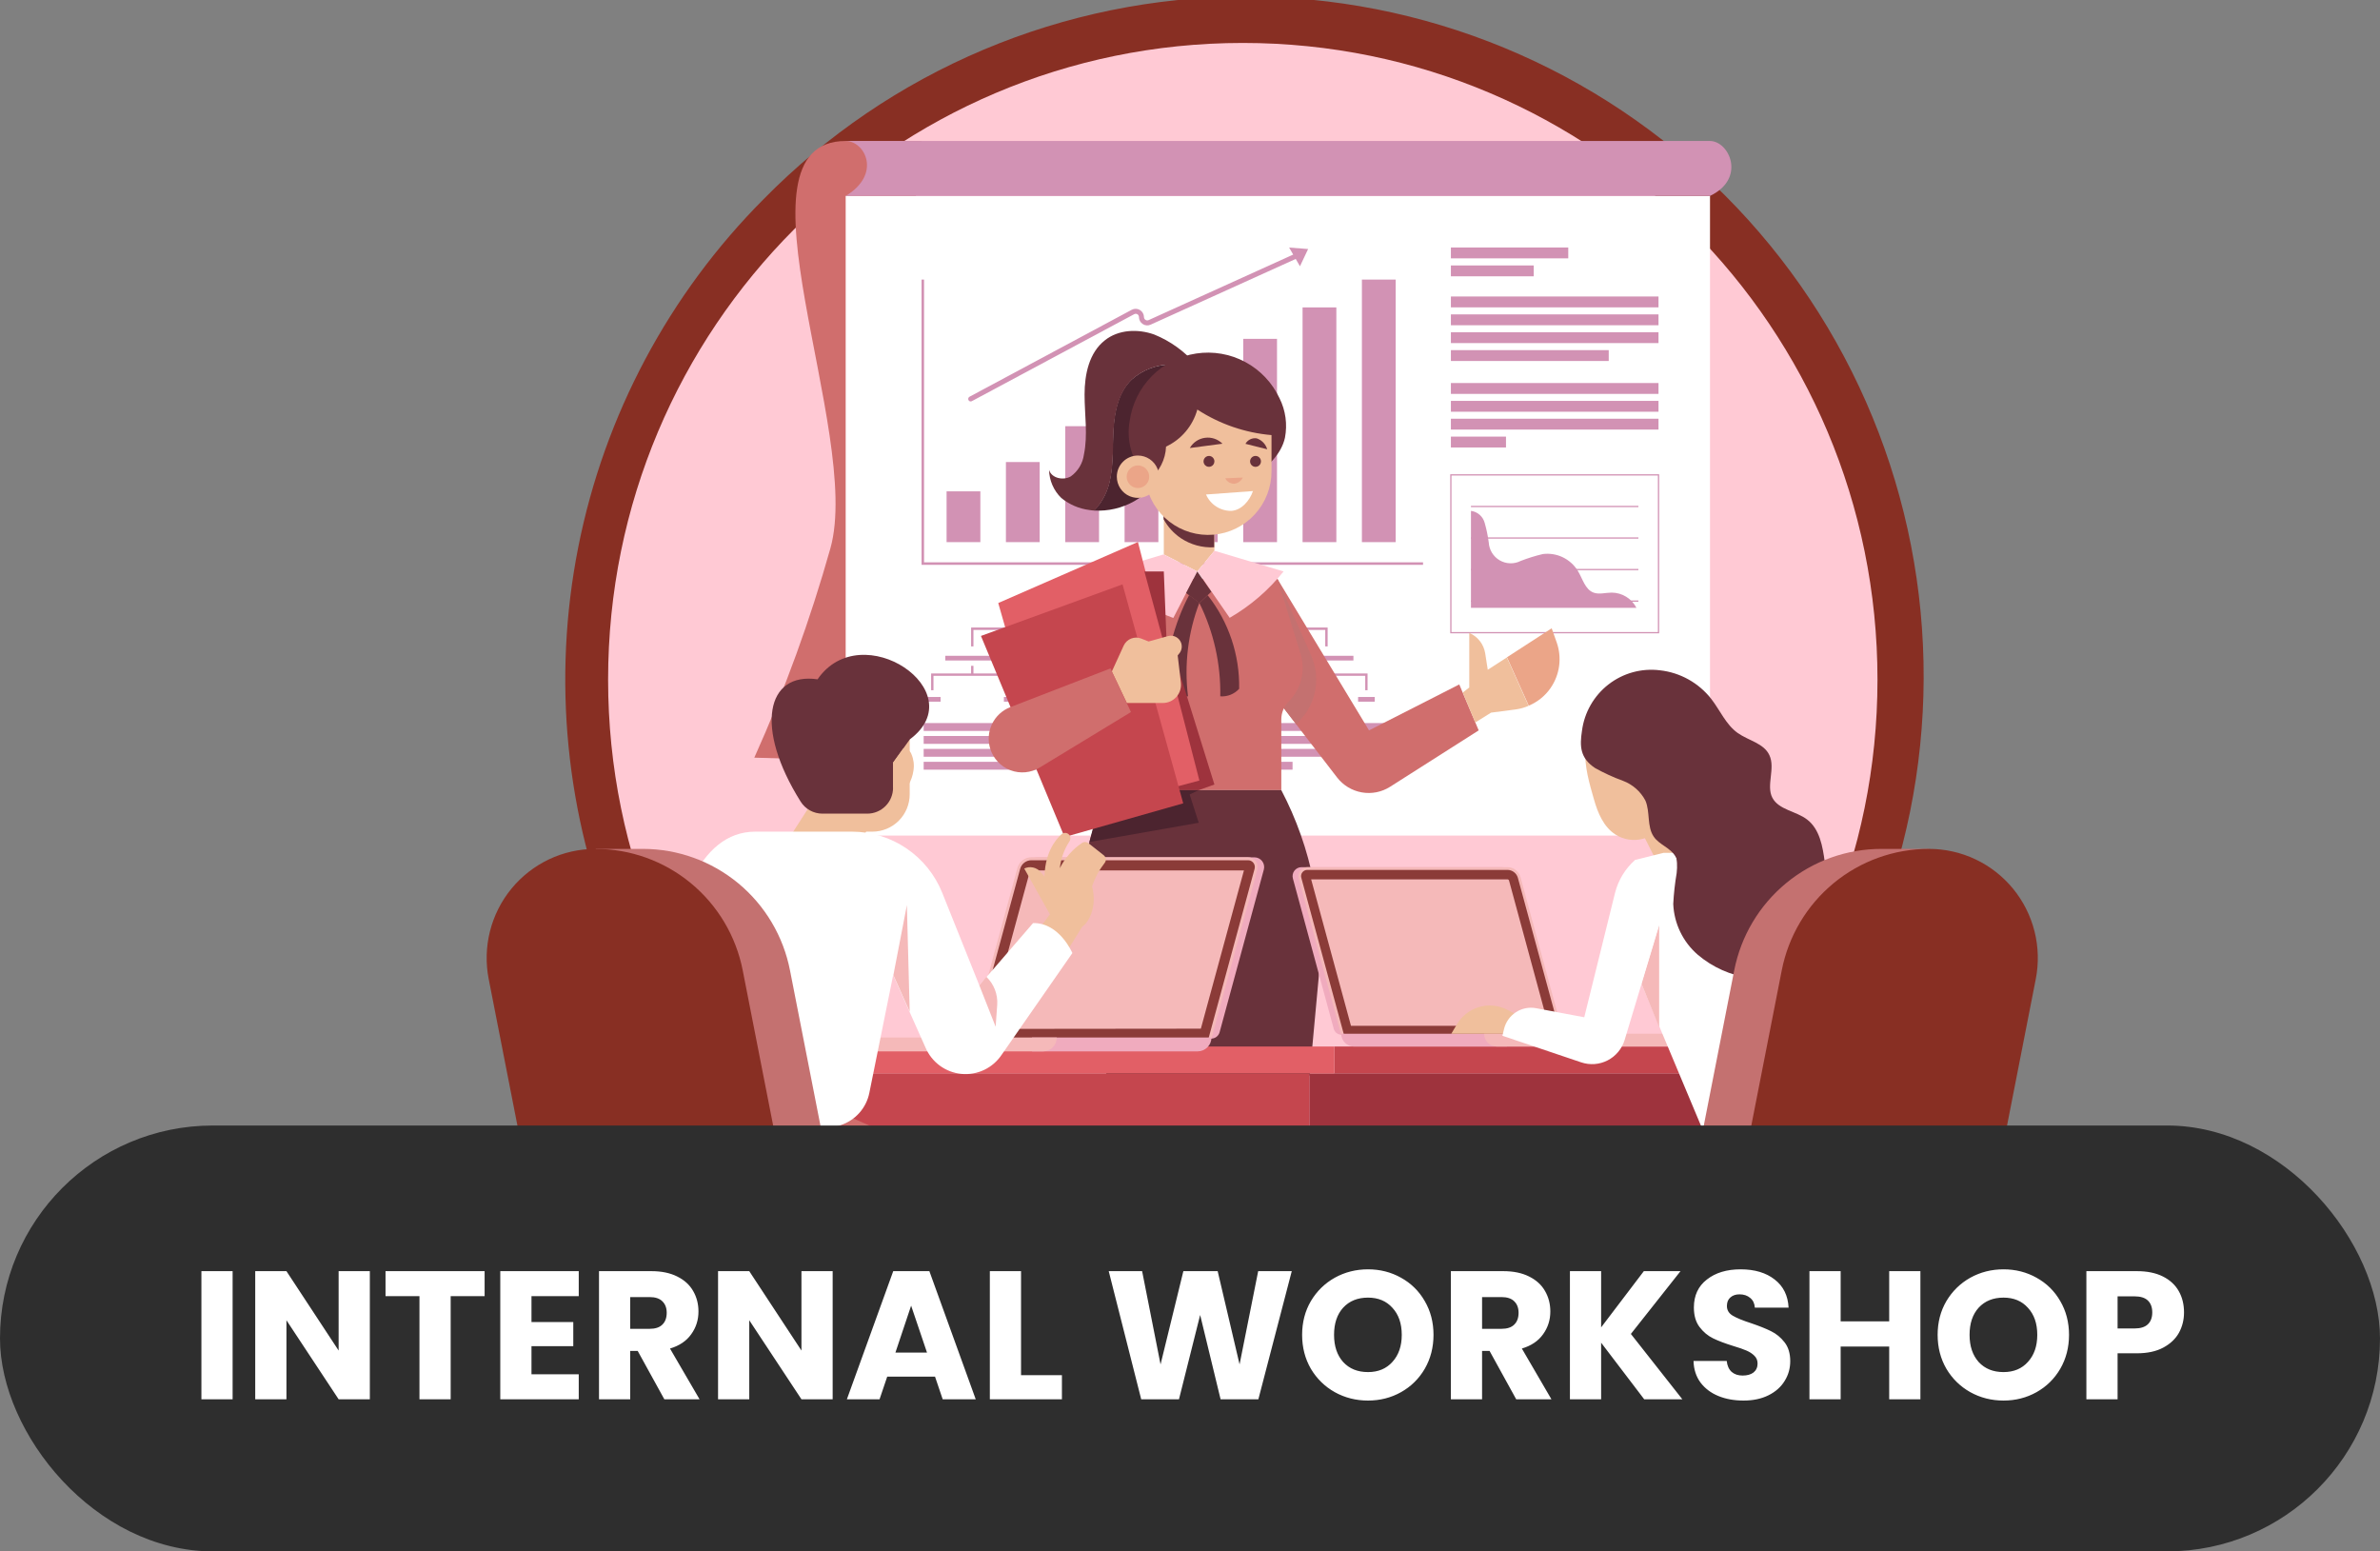 <svg width="313" height="204" viewBox="0 0 313 204" fill="none" xmlns="http://www.w3.org/2000/svg">
<rect x="0" y="0" width="313" height="204" fill="#808080" stroke="none"/>
<g clip-path="url(#clip0_147_1015)">
<path d="M163.443 178.739C145.82 178.74 128.593 173.499 113.94 163.679C99.287 153.859 87.866 139.901 81.122 123.57C74.378 107.24 72.614 89.27 76.052 71.933C79.49 54.597 87.977 38.672 100.438 26.174C108.69 17.778 118.517 11.104 129.352 6.534C140.187 1.964 151.816 -0.41 163.57 -0.452C175.324 -0.494 186.97 1.798 197.837 6.29C208.704 10.782 218.578 17.387 226.889 25.724C235.201 34.06 241.785 43.964 246.264 54.864C250.743 65.764 253.027 77.445 252.985 89.235C252.944 101.024 250.577 112.689 246.021 123.557C241.465 134.425 234.81 144.281 226.44 152.558C218.188 160.885 208.371 167.486 197.557 171.98C186.743 176.474 175.148 178.771 163.443 178.739Z" fill="#882F23"/>
<path d="M163.443 173.093C209.542 173.093 246.913 135.609 246.913 89.37C246.913 43.131 209.542 5.647 163.443 5.647C117.344 5.647 79.973 43.131 79.973 89.37C79.973 135.609 117.344 173.093 163.443 173.093Z" fill="#FFC9D4"/>
<path d="M111.218 18.54C95.409 18.54 113.478 56.818 109.215 72.078C106.562 81.498 103.215 90.707 99.201 99.63L112.791 100.017L121.196 18.54H111.218Z" fill="#D06E6D"/>
<path d="M224.888 25.765H111.218V109.875H224.888V25.765Z" fill="white"/>
<path d="M128.929 64.609H124.487V71.289H128.929V64.609Z" fill="#D292B4"/>
<path d="M136.733 60.757H132.291V71.289H136.733V60.757Z" fill="#D292B4"/>
<path d="M144.537 56.043H140.095V71.289H144.537V56.043Z" fill="#D292B4"/>
<path d="M152.341 52.477H147.899V71.289H152.341V52.477Z" fill="#D292B4"/>
<path d="M160.138 48.552H155.696V71.289H160.138V48.552Z" fill="#D292B4"/>
<path d="M167.942 44.556H163.5V71.289H167.942V44.556Z" fill="#D292B4"/>
<path d="M175.746 40.423H171.304V71.289H175.746V40.423Z" fill="#D292B4"/>
<path d="M183.55 36.764H179.108V71.289H183.55V36.764Z" fill="#D292B4"/>
<path d="M187.148 74.274H121.196V36.764H121.525V73.944H187.148V74.274Z" fill="#D292B4"/>
<path d="M127.663 52.785C127.603 52.788 127.543 52.773 127.491 52.742C127.439 52.712 127.397 52.667 127.37 52.613C127.329 52.536 127.321 52.446 127.346 52.362C127.372 52.279 127.429 52.209 127.505 52.168L148.843 40.732C149.009 40.644 149.195 40.601 149.382 40.607C149.569 40.612 149.752 40.665 149.913 40.762C150.074 40.858 150.207 40.995 150.301 41.158C150.394 41.321 150.444 41.505 150.446 41.693C150.445 41.766 150.463 41.838 150.498 41.902C150.533 41.967 150.584 42.02 150.646 42.059C150.705 42.1 150.774 42.124 150.845 42.131C150.916 42.137 150.988 42.125 151.054 42.095L170.603 33.234C170.642 33.216 170.684 33.206 170.727 33.205C170.77 33.203 170.812 33.211 170.852 33.226C170.892 33.241 170.929 33.265 170.96 33.294C170.991 33.324 171.015 33.359 171.032 33.399C171.069 33.478 171.073 33.568 171.044 33.65C171.014 33.732 170.953 33.799 170.875 33.837L151.325 42.69C151.161 42.769 150.978 42.802 150.796 42.788C150.615 42.775 150.439 42.714 150.288 42.611C150.134 42.513 150.007 42.377 149.92 42.217C149.832 42.056 149.787 41.876 149.787 41.693C149.786 41.618 149.767 41.545 149.73 41.48C149.694 41.415 149.643 41.36 149.58 41.32C149.515 41.283 149.441 41.263 149.365 41.263C149.29 41.263 149.216 41.283 149.151 41.32L127.813 52.749C127.767 52.775 127.715 52.787 127.663 52.785V52.785Z" fill="#D292B4"/>
<path d="M172.034 32.746L169.537 32.552L170.961 35.013L172.034 32.746Z" fill="#D292B4"/>
<path d="M206.247 32.545H190.811V33.973H206.247V32.545Z" fill="#D292B4"/>
<path d="M201.705 34.906H190.811V36.333H201.705V34.906Z" fill="#D292B4"/>
<path d="M218.114 38.988H190.811V40.416H218.114V38.988Z" fill="#D292B4"/>
<path d="M218.114 41.341H190.811V42.769H218.114V41.341Z" fill="#D292B4"/>
<path d="M218.114 43.688H190.811V45.115H218.114V43.688Z" fill="#D292B4"/>
<path d="M211.569 46.041H190.811V47.469H211.569V46.041Z" fill="#D292B4"/>
<path d="M218.114 50.367H190.811V51.795H218.114V50.367Z" fill="#D292B4"/>
<path d="M218.114 52.714H190.811V54.141H218.114V52.714Z" fill="#D292B4"/>
<path d="M218.114 55.06H190.811V56.487H218.114V55.06Z" fill="#D292B4"/>
<path d="M198.057 57.413H190.811V58.841H198.057V57.413Z" fill="#D292B4"/>
<path d="M158.765 85H159.072V82.833H174.287V85H174.602V82.833V82.518H174.287H159.072H158.765H151.311V78.751H150.996V82.518H143.543H143.235H128.02H127.713V82.833V85H128.02V82.833H143.235V85H143.543V82.833H150.996H151.311H158.765V85Z" fill="#D292B4"/>
<path d="M131.411 86.234H124.315V86.851H131.411V86.234Z" fill="#D292B4"/>
<path d="M123.7 91.651H121.511V92.268H123.7V91.651Z" fill="#D292B4"/>
<path d="M134.215 91.651H132.026V92.268H134.215V91.651Z" fill="#D292B4"/>
<path d="M139.23 91.651H137.041V92.268H139.23V91.651Z" fill="#D292B4"/>
<path d="M149.745 91.651H147.556V92.268H149.745V91.651Z" fill="#D292B4"/>
<path d="M154.759 91.651H152.57V92.268H154.759V91.651Z" fill="#D292B4"/>
<path d="M165.267 91.651H163.078V92.268H165.267V91.651Z" fill="#D292B4"/>
<path d="M170.281 91.651H168.092V92.268H170.281V91.651Z" fill="#D292B4"/>
<path d="M180.796 91.651H178.607V92.268H180.796V91.651Z" fill="#D292B4"/>
<path d="M146.933 86.234H139.838V86.851H146.933V86.234Z" fill="#D292B4"/>
<path d="M154.702 76.598H147.606V77.215H154.702V76.598Z" fill="#D292B4"/>
<path d="M153.4 77.761H148.908V78.378H153.4V77.761Z" fill="#D292B4"/>
<path d="M162.463 86.234H155.367V86.851H162.463V86.234Z" fill="#D292B4"/>
<path d="M177.992 86.234H170.896V86.851H177.992V86.234Z" fill="#D292B4"/>
<path d="M132.97 90.762H133.278V88.867V88.559H132.97H128.02V87.554H127.713V88.559H122.763H122.455V88.867V90.762H122.763V88.867H127.713H128.02H132.97V90.762Z" fill="#D292B4"/>
<path d="M148.493 90.762H148.8V88.867V88.559H148.493H143.543V87.554H143.235V88.559H138.285H137.978V88.867V90.762H138.285V88.867H143.235H143.543H148.493V90.762Z" fill="#D292B4"/>
<path d="M164.022 90.762H164.33V88.867V88.559H164.022H159.072V87.554H158.765V88.559H153.815H153.507V88.867V90.762H153.815V88.867H158.765H159.072H164.022V90.762Z" fill="#D292B4"/>
<path d="M179.545 90.762H179.852V88.867V88.559H179.545H174.602V87.554H174.287V88.559H169.337H169.029V88.867V90.762H169.337V88.867H174.287H174.602H179.545V90.762Z" fill="#D292B4"/>
<path d="M185.296 95.081H121.475V96.114H185.296V95.081Z" fill="#D292B4"/>
<path d="M185.296 96.781H121.475V97.814H185.296V96.781Z" fill="#D292B4"/>
<path d="M185.296 98.475H121.475V99.508H185.296V98.475Z" fill="#D292B4"/>
<path d="M169.988 100.175H121.475V101.208H169.988V100.175Z" fill="#D292B4"/>
<path d="M218.114 62.45H190.811V83.192H218.114V62.45Z" fill="white"/>
<path d="M218.2 83.278H190.725V62.364H218.2V83.278ZM190.889 83.113H218.035V62.529H190.889V83.113Z" fill="#D292B4"/>
<path d="M193.45 67.178V79.927H215.21C214.902 79.325 214.435 78.82 213.86 78.467C213.284 78.114 212.623 77.926 211.948 77.926C211.147 77.926 210.317 78.198 209.573 77.926C208.443 77.502 208.143 76.103 207.499 75.056C207.025 74.287 206.341 73.671 205.528 73.28C204.716 72.89 203.808 72.742 202.914 72.853C201.916 73.087 200.936 73.391 199.981 73.764C199.551 73.981 199.075 74.086 198.594 74.072C198.113 74.057 197.644 73.922 197.228 73.68C196.812 73.438 196.463 73.096 196.212 72.685C195.961 72.274 195.815 71.806 195.789 71.325C195.676 70.464 195.499 69.613 195.26 68.778C195.153 68.36 194.923 67.984 194.6 67.699C194.278 67.413 193.877 67.232 193.45 67.178V67.178Z" fill="#D292B4"/>
<path d="M215.468 66.518H193.45V66.683H215.468V66.518Z" fill="#D292B4"/>
<path d="M215.468 70.665H193.45V70.83H215.468V70.665Z" fill="#D292B4"/>
<path d="M215.468 74.812H193.45V74.977H215.468V74.812Z" fill="#D292B4"/>
<path d="M215.468 78.959H193.45V79.124H215.468V78.959Z" fill="#D292B4"/>
<path d="M111.218 25.765C115.989 22.895 113.757 18.54 111.218 18.54H224.881C227.427 18.54 229.681 23.483 224.881 25.765H111.218Z" fill="#D292B4"/>
<path d="M167.992 76.111L180.045 96.042L191.912 90.001L194.466 96.042L182.821 103.454C181.712 104.159 180.381 104.424 179.088 104.195C177.795 103.967 176.634 103.262 175.832 102.22L167.248 91.07L167.992 76.111Z" fill="#D06E6D"/>
<path d="M204.065 82.618L204.724 84.469C205.075 85.465 205.185 86.531 205.043 87.578C204.901 88.625 204.512 89.623 203.908 90.489C203.194 91.516 202.201 92.315 201.047 92.792L198.186 86.428L204.065 82.618Z" fill="#EBA588"/>
<path d="M193.228 90.403V83.228C193.777 83.46 194.258 83.829 194.625 84.3C194.991 84.771 195.232 85.328 195.324 85.919L195.66 88.071L198.171 86.45L201.032 92.814C200.491 93.047 199.921 93.206 199.337 93.287L196.09 93.71L194.015 95.009L192.37 91.063L193.228 90.403Z" fill="#F0BF9C"/>
<path d="M167.992 76.111L172.441 86.206C173.035 87.553 173.235 89.041 173.018 90.498C172.801 91.955 172.177 93.32 171.218 94.435L170.503 95.275L167.27 91.07L167.992 76.111Z" fill="#C47170"/>
<path d="M159.709 68.513V72.423L157.456 75.142L153.056 72.903V67.393L159.709 68.513Z" fill="#F0BF9C"/>
<path d="M155.281 70.758C154.345 70.121 153.573 69.27 153.028 68.276V67.393L159.68 68.513V71.964C158.122 72.051 156.578 71.628 155.281 70.758V70.758Z" fill="#69323B"/>
<path d="M146.003 62.93C146.454 60.699 146.282 58.396 146.447 56.129C146.611 53.861 147.162 51.479 148.829 49.901C150.261 48.634 152.105 47.932 154.015 47.928C155.05 47.9 156.085 47.977 157.105 48.157C156.039 49.155 154.959 50.74 153.9 51.666C154.237 55.167 154.53 58.891 152.942 62.026C152.079 63.656 150.769 65.003 149.167 65.908C147.564 66.814 145.737 67.239 143.9 67.135C144.994 65.968 145.725 64.507 146.003 62.93V62.93Z" fill="#4C242F"/>
<path d="M139.566 65.477C138.57 64.504 137.995 63.177 137.963 61.782C138.285 62.895 139.845 63.217 140.825 62.643C141.292 62.308 141.685 61.88 141.982 61.387C142.278 60.893 142.471 60.344 142.549 59.773C143.085 57.198 142.634 54.543 142.634 51.881C142.634 49.219 143.235 46.378 145.295 44.757C147.084 43.322 149.652 43.221 151.798 43.989C153.933 44.854 155.828 46.225 157.32 47.985L157.141 48.157C156.121 47.977 155.086 47.9 154.051 47.928C152.141 47.932 150.297 48.634 148.865 49.901C147.234 51.479 146.654 53.861 146.483 56.129C146.311 58.396 146.483 60.699 146.039 62.93C145.761 64.507 145.03 65.968 143.936 67.135C143.707 67.135 143.486 67.092 143.257 67.063C141.903 66.892 140.624 66.342 139.566 65.477Z" fill="#69323B"/>
<path d="M168.986 57.571C169.329 55.803 169.077 53.971 168.271 52.362C167.319 50.329 165.739 48.659 163.765 47.6C161.791 46.541 159.528 46.15 157.315 46.485C155.101 46.819 153.054 47.862 151.479 49.457C149.903 51.053 148.884 53.116 148.571 55.339C148.335 56.62 148.4 57.939 148.763 59.191C149.125 60.442 149.775 61.591 150.659 62.545C151.543 63.5 152.637 64.233 153.855 64.688C155.072 65.142 156.379 65.304 157.67 65.162C161.612 64.947 168.049 61.825 168.986 57.571Z" fill="#69323B"/>
<path d="M153.35 58.726C154.345 58.26 155.228 57.583 155.938 56.742C156.648 55.901 157.168 54.916 157.463 53.854C160.391 55.76 163.742 56.913 167.22 57.212C167.23 57.42 167.23 57.628 167.22 57.836V61.969C167.223 64.067 166.439 66.089 165.024 67.634C163.609 69.18 161.667 70.135 159.583 70.31C157.498 70.485 155.424 69.868 153.773 68.581C152.121 67.293 151.013 65.43 150.667 63.361C150.824 63.276 150.975 63.18 151.118 63.074C151.784 62.557 152.33 61.9 152.715 61.148C153.101 60.397 153.318 59.57 153.35 58.726V58.726Z" fill="#F0BF9C"/>
<path d="M146.876 62.686C146.876 63.237 147.039 63.775 147.344 64.233C147.649 64.691 148.082 65.048 148.589 65.258C149.097 65.469 149.655 65.524 150.193 65.417C150.731 65.309 151.226 65.044 151.614 64.655C152.002 64.266 152.267 63.77 152.374 63.23C152.481 62.69 152.426 62.13 152.216 61.621C152.006 61.112 151.65 60.678 151.193 60.372C150.737 60.066 150.2 59.903 149.652 59.903C149.287 59.902 148.925 59.973 148.588 60.113C148.251 60.252 147.945 60.457 147.687 60.716C147.429 60.974 147.225 61.282 147.085 61.62C146.946 61.958 146.875 62.321 146.876 62.686Z" fill="#F0BF9C"/>
<path d="M148.171 62.687C148.171 62.98 148.258 63.267 148.42 63.512C148.583 63.756 148.814 63.946 149.085 64.059C149.356 64.171 149.653 64.2 149.94 64.143C150.228 64.086 150.492 63.944 150.699 63.737C150.906 63.529 151.047 63.264 151.104 62.976C151.161 62.688 151.132 62.389 151.02 62.118C150.908 61.847 150.718 61.615 150.474 61.452C150.231 61.288 149.944 61.201 149.652 61.201C149.259 61.201 148.882 61.358 148.605 61.636C148.327 61.915 148.171 62.293 148.171 62.687Z" fill="#EBA588"/>
<path d="M159.709 60.67C159.709 60.812 159.667 60.951 159.588 61.069C159.51 61.187 159.398 61.279 159.267 61.333C159.137 61.388 158.993 61.402 158.854 61.374C158.715 61.346 158.588 61.278 158.488 61.178C158.388 61.077 158.32 60.95 158.292 60.81C158.264 60.671 158.279 60.527 158.333 60.396C158.387 60.265 158.478 60.153 158.596 60.074C158.714 59.995 158.852 59.953 158.994 59.953C159.183 59.953 159.365 60.029 159.499 60.163C159.633 60.298 159.709 60.48 159.709 60.67Z" fill="#69323B"/>
<path d="M165.832 60.67C165.832 60.861 165.757 61.043 165.622 61.178C165.488 61.312 165.306 61.388 165.117 61.388C164.927 61.388 164.745 61.312 164.611 61.178C164.477 61.043 164.401 60.861 164.401 60.67C164.401 60.48 164.477 60.298 164.611 60.163C164.745 60.029 164.927 59.953 165.117 59.953C165.306 59.953 165.488 60.029 165.622 60.163C165.757 60.298 165.832 60.48 165.832 60.67Z" fill="#69323B"/>
<path d="M158.464 57.571C158.052 57.626 157.658 57.776 157.314 58.009C156.969 58.241 156.682 58.551 156.476 58.913L160.767 58.346C160.47 58.046 160.107 57.819 159.707 57.685C159.307 57.55 158.882 57.511 158.464 57.571V57.571Z" fill="#69323B"/>
<path d="M165.274 57.642C165.602 57.752 165.9 57.94 166.14 58.19C166.38 58.44 166.557 58.744 166.655 59.078L163.793 58.36C163.937 58.102 164.156 57.895 164.421 57.767C164.686 57.638 164.984 57.595 165.274 57.642V57.642Z" fill="#69323B"/>
<path d="M164.78 64.573L158.607 65.025C158.887 65.669 159.35 66.217 159.937 66.599C160.525 66.982 161.212 67.183 161.912 67.178C163.264 67.113 164.358 65.829 164.78 64.573Z" fill="white"/>
<path d="M163.443 62.794L161.132 62.895C161.244 63.109 161.411 63.289 161.616 63.415C161.822 63.541 162.057 63.609 162.298 63.612C162.543 63.586 162.777 63.497 162.978 63.354C163.178 63.21 163.338 63.018 163.443 62.794V62.794Z" fill="#EBA588"/>
<path d="M167.992 76.111L171.032 85.947C171.372 87.039 171.408 88.204 171.134 89.315C170.86 90.425 170.288 91.439 169.48 92.247C168.857 92.874 168.507 93.722 168.507 94.607V103.899H145.939L144.666 88.451L146.404 76.111H167.992Z" fill="#D06E6D"/>
<path d="M159.709 72.423L168.808 75.142C166.844 77.6 164.44 79.668 161.719 81.241V81.241L157.484 75.128L159.709 72.423Z" fill="#FFC9D4"/>
<path d="M157.456 75.142L154.308 81.255L154.179 81.212C150.817 79.985 147.837 77.892 145.538 75.142L153.028 72.903L157.456 75.142Z" fill="#FFC9D4"/>
<path d="M157.456 75.142L159.301 77.811L157.735 79.296L155.989 77.983L157.456 75.142Z" fill="#69323B"/>
<path d="M158.822 78.263L157.735 79.296C159.619 83.105 160.561 87.314 160.481 91.565C160.943 91.599 161.406 91.527 161.836 91.356C162.266 91.184 162.651 90.917 162.964 90.575C163.047 86.114 161.583 81.762 158.822 78.263V78.263Z" fill="#69323B"/>
<path d="M153.629 90.848C154.115 91.443 155.474 91.644 156.24 91.565C155.723 87.403 156.236 83.177 157.735 79.26L156.383 78.249C154.458 81.951 153.028 86.737 153.629 90.848Z" fill="#69323B"/>
<path d="M168.507 103.899C172.498 111.499 174.202 120.098 173.414 128.652L172.234 141.437H145.538L142.677 127.375C141.068 119.407 142.213 111.126 145.925 103.899H168.493H168.507Z" fill="#69323B"/>
<path d="M162.112 141.437H171.197L171.032 144.479H162.627L162.112 141.437Z" fill="#EBA588"/>
<path d="M171.54 185.362L175.896 188.992L181.619 191.79H170.718L166.426 188.031V191.79H164.752L163.443 189.236C162.976 188.327 162.7 187.331 162.632 186.31C162.564 185.29 162.706 184.266 163.049 183.302C163.049 183.302 163.049 183.259 163.049 183.231L171.297 185.146C171.383 185.218 171.454 185.297 171.54 185.362Z" fill="#9E333D"/>
<path d="M163.414 179.887L161.132 161.068C160.78 158.183 161.001 155.256 161.783 152.458L163.15 147.579L162.627 144.465H171.032L169.079 179.693C169.025 180.709 169.196 181.724 169.581 182.664C169.966 183.605 170.554 184.448 171.304 185.132L163.042 183.231C163.419 182.159 163.546 181.016 163.414 179.887Z" fill="#F0BF9C"/>
<path d="M148.8 141.437H157.885L157.72 144.479H149.315L148.8 141.437Z" fill="#EBA588"/>
<path d="M158.228 185.362L162.584 188.992L168.307 191.79H157.406L153.114 188.031V191.79H151.44L150.131 189.236C149.664 188.327 149.388 187.331 149.319 186.311C149.25 185.29 149.39 184.267 149.73 183.302C149.734 183.279 149.734 183.254 149.73 183.231L157.978 185.146C158.071 185.218 158.142 185.297 158.228 185.362Z" fill="#9E333D"/>
<path d="M150.102 179.887L147.82 161.068C147.468 158.183 147.689 155.256 148.471 152.458L149.838 147.579L149.315 144.465H157.72L155.767 179.693C155.711 180.709 155.882 181.724 156.267 182.665C156.651 183.606 157.241 184.449 157.992 185.132L149.745 183.216C150.114 182.148 150.236 181.01 150.102 179.887V179.887Z" fill="#F0BF9C"/>
<path d="M153.636 83.666L159.709 103.16L157.649 103.899H145.939L153.636 83.666Z" fill="#9E333D"/>
<path d="M157.649 103.899L156.454 104.473L157.649 108.189L143.278 110.715L145.023 103.899H157.649Z" fill="#4C242F"/>
<path d="M149.652 71.268L157.735 102.636L139.365 107.551L131.282 79.296L149.652 71.268Z" fill="#E25F66"/>
<path d="M147.627 76.842L129.008 83.623L140.002 110.069L155.61 105.635L147.627 76.842Z" fill="#C5464E"/>
<path d="M153.056 75.142H150.503L153.493 86.177L153.056 75.142Z" fill="#9E333D"/>
<path d="M146.218 88.308L147.777 84.9C147.97 84.479 148.316 84.148 148.744 83.974C149.173 83.801 149.651 83.798 150.081 83.967L151.061 84.354L153.636 83.637C153.978 83.549 154.341 83.591 154.654 83.756C154.967 83.92 155.208 84.195 155.331 84.527V84.527C155.414 84.758 155.437 85.007 155.397 85.249C155.357 85.491 155.255 85.719 155.102 85.911L154.88 86.184L155.302 89.771C155.341 90.106 155.308 90.446 155.207 90.767C155.105 91.089 154.937 91.385 154.714 91.637C154.49 91.889 154.216 92.091 153.91 92.229C153.603 92.368 153.271 92.44 152.935 92.44H148.192L146.218 88.308Z" fill="#F0BF9C"/>
<path d="M148.736 93.632L146.046 87.892L132.856 92.993C131.807 93.4 130.952 94.193 130.464 95.21C129.977 96.226 129.893 97.391 130.231 98.467V98.467C130.432 99.109 130.777 99.696 131.238 100.184C131.699 100.673 132.265 101.049 132.893 101.286C133.521 101.522 134.195 101.612 134.862 101.549C135.53 101.486 136.175 101.271 136.747 100.921L148.736 93.632Z" fill="#D06E6D"/>
<path d="M184.595 137.613H175.481V141.15H184.595H185.024H234.48H237.771V137.613H184.595Z" fill="#C5464E"/>
<path d="M184.595 141.15H175.481H172.191V200.3H185.024H234.48V141.15H185.024H184.595Z" fill="#9E333D"/>
<path d="M148.407 141.15H157.52H160.803H172.191H175.481V137.613H157.52H148.407H103.063V141.15H106.354H147.978H148.407Z" fill="#E25F66"/>
<path d="M172.191 141.15H106.354V200.307H172.191V141.15Z" fill="#C5464E"/>
<path d="M204.824 136.063H176.419C176.187 136.063 175.962 135.987 175.778 135.845C175.595 135.704 175.463 135.506 175.403 135.281L170.031 115.515C169.984 115.34 169.977 115.157 170.012 114.98C170.046 114.803 170.121 114.636 170.23 114.492C170.34 114.349 170.48 114.232 170.642 114.152C170.803 114.072 170.981 114.03 171.161 114.03H197.499C197.884 114.032 198.257 114.16 198.563 114.395C198.869 114.629 199.09 114.957 199.194 115.328L204.824 136.063Z" fill="#F0ABBE"/>
<path d="M205.589 136.063H176.376L170.796 115.515C170.749 115.34 170.742 115.157 170.777 114.98C170.812 114.803 170.886 114.636 170.996 114.492C171.105 114.349 171.246 114.232 171.407 114.152C171.569 114.072 171.746 114.03 171.926 114.03H198.264C198.65 114.03 199.024 114.157 199.33 114.392C199.637 114.626 199.858 114.955 199.959 115.328L205.589 136.063Z" fill="#F5B9B9"/>
<path d="M176.748 136.063L171.14 115.429C171.103 115.307 171.096 115.178 171.12 115.053C171.143 114.928 171.197 114.811 171.275 114.711C171.351 114.61 171.45 114.528 171.563 114.472C171.676 114.416 171.8 114.387 171.926 114.388H198.264C198.57 114.393 198.866 114.496 199.11 114.682C199.353 114.868 199.531 115.127 199.616 115.421L205.246 136.063H176.748Z" fill="#8B3B38"/>
<path d="M177.67 134.887L172.434 115.637H198.264C198.308 115.639 198.35 115.655 198.384 115.682C198.419 115.709 198.444 115.746 198.457 115.787L203.643 134.887H177.67Z" fill="#F5B9B9"/>
<path d="M198.186 137.613H178.064C177.619 137.613 177.193 137.436 176.878 137.122C176.563 136.807 176.385 136.38 176.383 135.934H198.193L198.186 137.613Z" fill="#F0ABBE"/>
<path d="M219.795 137.613H196.855C196.41 137.613 195.984 137.436 195.669 137.122C195.354 136.807 195.176 136.38 195.174 135.934H221.476C221.474 136.38 221.296 136.807 220.981 137.122C220.666 137.436 220.24 137.613 219.795 137.613V137.613Z" fill="#F5B9B9"/>
<path d="M218.629 196.77L219.888 195.98C221.002 195.289 222.23 194.803 223.515 194.545L224.459 194.366C224.194 192.515 223.851 189.021 223.851 189.021H218.128L218.293 193.591L213.343 198.477L214.652 198.269C216.063 198.036 217.415 197.527 218.629 196.77V196.77Z" fill="#F0BF9C"/>
<path d="M224.623 195.299C224.553 194.991 224.498 194.68 224.459 194.366L223.515 194.545C222.23 194.803 221.002 195.289 219.888 195.98L218.629 196.77C217.406 197.53 216.044 198.04 214.623 198.269L213.314 198.477L210.367 199.381C209.783 199.559 209.261 199.9 208.862 200.363C208.464 200.827 208.204 201.394 208.114 202H215.425C217.416 202.001 219.343 201.297 220.868 200.013L222.005 199.051L221.433 202H223.787L224.809 198.642C225.094 197.704 225.074 196.699 224.752 195.772C224.7 195.61 224.657 195.452 224.623 195.299Z" fill="#69323B"/>
<path d="M224.151 191.84C223.987 190.405 223.851 189.021 223.851 189.021H218.128L218.25 192.278C220.226 192.549 222.237 192.4 224.151 191.84Z" fill="#A64F5A"/>
<path d="M210.367 157.129L213.386 190.248C215.583 191.052 217.919 191.402 220.254 191.279C222.59 191.156 224.876 190.561 226.977 189.53L221.598 157.129H210.367Z" fill="white"/>
<path d="M221.598 157.107H210.367L211.927 174.198H224.409L221.598 157.107Z" fill="#F5B9B9"/>
<path d="M202.957 196.77L204.216 195.98C205.333 195.29 206.563 194.804 207.849 194.545L208.794 194.366C208.529 192.515 208.186 189.021 208.186 189.021H202.463L202.628 193.591L197.671 198.477L198.987 198.269C200.395 198.035 201.744 197.526 202.957 196.77V196.77Z" fill="#F0BF9C"/>
<path d="M208.951 195.299C208.908 195.112 208.851 194.775 208.794 194.366L207.849 194.545C206.563 194.804 205.333 195.29 204.216 195.98L202.957 196.77C201.736 197.529 200.377 198.039 198.958 198.269L197.642 198.477L194.702 199.381C194.117 199.558 193.594 199.898 193.195 200.362C192.796 200.825 192.537 201.394 192.449 202H199.759C201.748 202.001 203.674 201.297 205.196 200.013L206.333 199.051L205.768 202H208.107L209.123 198.642C209.409 197.704 209.392 196.699 209.073 195.772C209.037 195.6 208.987 195.449 208.951 195.299Z" fill="#69323B"/>
<path d="M208.479 191.84C208.314 190.405 208.186 189.021 208.186 189.021H202.463L202.578 192.278C204.554 192.55 206.564 192.4 208.479 191.84Z" fill="#A64F5A"/>
<path d="M223.844 148.375L201.812 154.976C199.807 155.572 198.069 156.846 196.895 158.582C195.722 160.318 195.184 162.408 195.374 164.497L197.713 190.226C199.905 191.026 202.235 191.374 204.564 191.251C206.893 191.127 209.173 190.535 211.269 189.509L207.392 165.81L220.267 161.699H238.465C239.786 161.702 241.089 161.392 242.269 160.796C243.449 160.199 244.473 159.333 245.257 158.266C246.041 157.199 246.564 155.963 246.783 154.656C247.003 153.349 246.912 152.008 246.519 150.743L245.804 148.375L240.911 144.666L223.844 148.375Z" fill="white"/>
<path d="M246.898 153.577C246.94 152.606 246.812 151.634 246.519 150.707L245.804 148.34L240.911 144.63L223.844 148.375C227.42 154.488 237.621 158.348 246.898 153.577Z" fill="#F5B9B9"/>
<path d="M207.392 165.81L200.761 165.408C204.115 169.713 207.606 167.123 207.606 167.123L207.392 165.81Z" fill="#F5B9B9"/>
<path d="M224.809 112.135L217.771 113.075L215.861 109.301L222.756 106.065L224.809 112.135Z" fill="#F0BF9C"/>
<path d="M241.963 150.671C243.702 149.939 245.297 148.899 246.669 147.6L242.034 141.703C238.637 137.398 234.724 127.949 234.359 122.453L233.679 112.15H218.758L214.988 113.09L215.861 129.341L223.844 148.375C226.88 151.033 230.794 152.463 234.824 152.386C236.507 152.318 238.173 152.016 239.774 151.489C239.273 149.983 238.78 148.469 238.286 146.962C239.445 148.225 240.732 149.423 241.963 150.671Z" fill="white"/>
<path d="M215.861 129.326L218.2 121.57V135.066L215.861 129.326Z" fill="#F5B9B9"/>
<path d="M220.503 114.797C220.275 116.143 220.125 117.502 220.053 118.865C220.106 120.141 220.42 121.392 220.975 122.541C221.53 123.69 222.314 124.712 223.279 125.545C225.23 127.198 227.609 128.26 230.139 128.609C231.413 128.849 232.72 128.849 233.994 128.609C234.46 128.507 234.913 128.355 235.346 128.157C234.82 126.307 234.489 124.407 234.359 122.489L233.679 112.186H220.36C220.559 113.041 220.607 113.925 220.503 114.797V114.797Z" fill="#69323B"/>
<path d="M209.616 105.083C210.124 106.883 210.889 108.749 212.477 109.753C212.999 110.082 213.582 110.3 214.191 110.396C214.799 110.493 215.421 110.464 216.018 110.313C217.212 109.989 218.236 109.219 218.879 108.161C219.302 107.415 219.558 106.586 219.63 105.731C219.701 104.876 219.587 104.016 219.294 103.21C218.699 101.598 217.678 100.179 216.34 99.106C215.288 98.175 214.03 97.508 212.671 97.162C211.347 96.867 208.701 96.86 208.522 98.647C208.321 100.677 209.065 103.153 209.616 105.083Z" fill="#F0BF9C"/>
<path d="M209.781 101C210.954 101.653 212.176 102.212 213.436 102.672C214.705 103.145 215.756 104.069 216.39 105.269C217.041 106.783 216.562 108.684 217.499 110.033C218.214 111.073 219.645 111.468 220.31 112.566C221.304 114.094 220.439 116.103 220.453 117.933C220.54 119.686 221.311 121.335 222.599 122.524C223.869 123.701 225.366 124.602 226.998 125.172C232.006 127.109 239.044 124.397 240.117 118.715C240.351 116.937 240.305 115.133 239.981 113.369C239.709 111.303 239.309 109.021 237.657 107.766C236.226 106.654 233.923 106.503 233.086 104.896C232.249 103.289 233.508 101.022 232.699 99.307C231.984 97.736 229.938 97.384 228.522 96.379C226.984 95.282 226.219 93.416 225.06 91.917C224.241 90.868 223.223 89.995 222.063 89.347C220.903 88.699 219.627 88.289 218.307 88.143C215.897 87.84 213.466 88.505 211.544 89.995C209.621 91.485 208.365 93.677 208.05 96.092C207.735 98.137 207.799 99.687 209.781 101Z" fill="#69323B"/>
<path d="M199.781 133.574L198.2 132.77C197.068 132.189 195.758 132.061 194.536 132.413C193.314 132.765 192.271 133.57 191.619 134.664L190.861 135.934H199.781V133.574Z" fill="#F0BF9C"/>
<path d="M208.35 133.767L212.399 117.402C212.824 115.737 213.735 114.238 215.017 113.097V113.097L218.229 121.592L213.665 136.738C213.491 137.314 213.204 137.85 212.82 138.313C212.435 138.776 211.962 139.157 211.428 139.433C210.895 139.708 210.311 139.874 209.712 139.919C209.113 139.963 208.511 139.887 207.942 139.694L197.585 136.2L197.799 135.31C198.02 134.399 198.58 133.607 199.366 133.098C200.151 132.59 201.101 132.403 202.02 132.576L208.35 133.767Z" fill="white"/>
<path d="M210.296 167.547C210.523 165.927 211.325 164.444 212.555 163.369C213.785 162.295 215.36 161.702 216.991 161.699H218.915C219.612 161.696 220.286 161.451 220.823 161.007C221.36 160.562 221.727 159.945 221.862 159.26L228.071 127.604C228.951 123.099 231.366 119.042 234.901 116.127C238.436 113.211 242.873 111.62 247.449 111.626H253.701L252.685 112.645C255.801 113.876 258.387 116.165 259.994 119.112C261.6 122.059 262.125 125.478 261.476 128.774L254.91 162.259C254.522 164.235 253.462 166.016 251.911 167.296C250.36 168.576 248.413 169.275 246.405 169.276H210.053L210.296 167.547Z" fill="#C47170"/>
<path d="M261.162 162.237L267.728 128.752C268.137 126.671 268.082 124.526 267.565 122.469C267.048 120.412 266.083 118.496 264.74 116.858C263.396 115.221 261.708 113.902 259.795 112.997C257.883 112.092 255.794 111.624 253.679 111.626V111.626C249.108 111.625 244.677 113.217 241.146 116.131C237.616 119.044 235.204 123.097 234.323 127.597L227.528 162.237C227.14 164.214 226.08 165.994 224.529 167.274C222.977 168.554 221.031 169.254 219.023 169.254H252.642C254.653 169.257 256.603 168.559 258.157 167.279C259.711 165.999 260.773 164.216 261.162 162.237V162.237Z" fill="#882F23"/>
<path d="M250.804 169.254H252.657L253.157 173.71L251.183 172.641L250.804 169.254Z" fill="#69323B"/>
<path d="M253.157 173.71L256.297 202H254.445L251.183 172.641L253.157 173.71Z" fill="#B08887"/>
<path d="M236.991 173.215L240.196 202H238.343L235.024 172.146L236.991 173.215Z" fill="#B08887"/>
<path d="M234.695 169.254H236.548L236.991 173.215L235.024 172.146L234.695 169.254Z" fill="#69323B"/>
<path d="M227.728 169.254H229.581L229.13 173.315L227.385 172.368L227.728 169.254Z" fill="#69323B"/>
<path d="M224.087 202L227.385 172.368L229.13 173.315L225.94 202H224.087Z" fill="#B08887"/>
<path d="M211.619 169.254H213.472L213.057 173.042L211.304 172.095L211.619 169.254Z" fill="#69323B"/>
<path d="M207.978 202L211.304 172.095L213.057 173.042L209.831 202H207.978Z" fill="#B08887"/>
<path d="M128.536 136.573H159.294C159.545 136.573 159.789 136.491 159.988 136.338C160.188 136.184 160.331 135.969 160.396 135.726L166.211 114.345C166.261 114.157 166.268 113.959 166.23 113.767C166.192 113.576 166.111 113.395 165.993 113.24C165.875 113.085 165.723 112.959 165.549 112.872C165.374 112.785 165.183 112.739 164.988 112.738H136.468C136.047 112.739 135.637 112.881 135.305 113.14C134.972 113.4 134.735 113.763 134.63 114.173L128.536 136.573Z" fill="#F0ABBE"/>
<path d="M127.706 136.573H159.323L165.36 114.331C165.412 114.143 165.419 113.945 165.382 113.753C165.346 113.562 165.265 113.381 165.148 113.226C165.03 113.07 164.878 112.944 164.704 112.857C164.53 112.77 164.338 112.724 164.144 112.724H135.639C135.217 112.725 134.808 112.866 134.475 113.126C134.142 113.386 133.905 113.749 133.8 114.159L127.706 136.573Z" fill="#F5B9B9"/>
<path d="M158.929 136.573L164.995 114.245C165.031 114.113 165.037 113.975 165.011 113.84C164.985 113.706 164.929 113.58 164.847 113.471C164.765 113.362 164.658 113.273 164.536 113.212C164.414 113.151 164.28 113.119 164.144 113.118H135.639C135.304 113.119 134.979 113.229 134.713 113.433C134.447 113.636 134.254 113.921 134.165 114.245L128.099 136.573H158.929Z" fill="#8B3B38"/>
<path d="M157.928 135.267L163.593 114.46H135.639C135.591 114.459 135.545 114.474 135.507 114.502C135.469 114.531 135.443 114.572 135.431 114.618L129.809 135.296L157.928 135.267Z" fill="#F5B9B9"/>
<path d="M135.724 138.252H157.506C157.988 138.252 158.45 138.06 158.79 137.718C159.131 137.376 159.323 136.913 159.323 136.429H135.717L135.724 138.252Z" fill="#F0ABBE"/>
<path d="M112.334 138.252H137.162C137.401 138.253 137.638 138.206 137.859 138.115C138.08 138.024 138.28 137.889 138.449 137.72C138.618 137.551 138.752 137.349 138.843 137.128C138.934 136.906 138.98 136.669 138.979 136.429H110.517C110.516 136.669 110.562 136.906 110.653 137.128C110.744 137.349 110.878 137.551 111.047 137.72C111.216 137.889 111.416 138.024 111.637 138.115C111.858 138.206 112.095 138.253 112.334 138.252V138.252Z" fill="#F5B9B9"/>
<path d="M119.637 95.497V104.444C119.637 105.747 119.121 106.998 118.202 107.919C117.283 108.841 116.037 109.359 114.737 109.359H113.914L113.199 110.55H103.557L106.819 105.47L119.637 95.497Z" fill="#F0BF9C"/>
<path d="M119.659 97.219L117.448 100.29V103.59C117.448 104.492 117.091 105.357 116.455 105.995C115.819 106.633 114.957 106.991 114.058 106.991H108.149C107.577 106.99 107.014 106.843 106.514 106.565C106.013 106.286 105.592 105.885 105.288 105.398C99.193 95.691 100.767 88.344 107.52 89.327C113.299 80.918 128.092 90.934 119.659 97.219Z" fill="#69323B"/>
<path d="M118.764 98.46L117.448 100.29V103.497C117.507 103.722 117.65 103.915 117.847 104.038C118.044 104.16 118.28 104.203 118.507 104.157C118.926 103.973 119.266 103.645 119.465 103.231C119.817 102.635 120.046 101.974 120.138 101.287C120.247 100.57 120.153 99.836 119.866 99.17C119.79 98.945 119.639 98.751 119.439 98.622C119.239 98.493 119.001 98.436 118.764 98.46V98.46Z" fill="#F0BF9C"/>
<path d="M106.533 197.308C105.919 196.552 105.435 195.698 105.102 194.782L104.852 194.065H96.983L96.375 200.3H108.099C107.783 199.207 107.25 198.189 106.533 197.308Z" fill="#C47170"/>
<path d="M108.099 200.3H96.375L96.211 202H108.45L108.328 201.283C108.268 200.951 108.192 200.623 108.099 200.3Z" fill="white"/>
<path d="M104.809 194.065H96.983L96.747 196.468L104.809 194.065Z" fill="#69323B"/>
<path d="M111.475 156.024L108.464 194.065H94.651L97.605 163.457L111.475 156.024Z" fill="#D06E6D"/>
<path d="M109.973 175.044L96.854 171.234L97.605 163.457L111.475 156.024L109.973 175.044Z" fill="#8B5262"/>
<path d="M131.075 197.702C129.752 197.058 128.655 196.028 127.928 194.746L127.541 194.065H120.51L119.172 200.3H134.001C133.276 199.186 132.265 198.288 131.075 197.702V197.702Z" fill="#C47170"/>
<path d="M134.001 200.3H119.172L118.814 202H134.823V201.935C134.616 201.359 134.34 200.809 134.001 200.3V200.3Z" fill="white"/>
<path d="M127.541 194.065H120.51L119.995 196.468L127.541 194.065Z" fill="#69323B"/>
<path d="M112.255 147.084L127.277 153.749C128.781 154.41 130.042 155.526 130.882 156.941C131.722 158.357 132.1 160 131.962 161.642L129.422 194.065H115.61L118.564 163.457L109.701 162.467H87.691V147.084H112.255Z" fill="#D06E6D"/>
<path d="M118.564 163.457H128.228L127.627 163.909C126.316 164.882 124.795 165.532 123.187 165.806C121.579 166.08 119.929 165.971 118.371 165.487V165.487L118.564 163.457Z" fill="#8B5262"/>
<path d="M138.071 120.221L134.702 114.209C135.059 114.037 135.463 113.988 135.851 114.07C136.239 114.152 136.589 114.359 136.847 114.661L137.87 115.845L138.071 120.221Z" fill="#F0BF9C"/>
<path d="M136.576 122.252L138.078 120.221L137.363 115.78C137.291 112.264 138.793 110.421 139.594 109.71C139.713 109.602 139.864 109.537 140.023 109.526C140.183 109.514 140.341 109.556 140.474 109.646V109.646C140.625 109.754 140.729 109.917 140.762 110.101C140.796 110.284 140.756 110.474 140.653 110.629C139.954 111.689 139.517 112.902 139.38 114.166C140.052 112.825 141.057 111.681 142.298 110.844C142.417 110.762 142.558 110.718 142.702 110.718C142.847 110.718 142.987 110.762 143.106 110.844L145.159 112.465C145.233 112.524 145.295 112.597 145.341 112.68C145.387 112.762 145.416 112.853 145.427 112.947C145.437 113.041 145.429 113.137 145.403 113.227C145.377 113.318 145.333 113.403 145.274 113.477C144.555 114.395 143.996 115.428 143.622 116.533C144.38 119.511 142.963 121.498 142.348 121.829L139.902 125.746L136.576 122.252Z" fill="#F0BF9C"/>
<path d="M99.322 109.359H112.04C114.597 109.358 117.094 110.125 119.212 111.561C121.33 112.997 122.97 115.036 123.922 117.416L128.793 129.57L135.86 121.384C139.33 121.305 141.032 125.323 141.032 125.323L131.733 138.696C131.159 139.554 130.365 140.241 129.435 140.685C128.505 141.128 127.472 141.311 126.447 141.215C125.422 141.118 124.441 140.746 123.609 140.138C122.777 139.529 122.124 138.706 121.719 137.757L117.462 128.221L114.329 143.712C114.132 144.686 113.681 145.591 113.023 146.334C112.365 147.078 111.522 147.633 110.581 147.945C103.063 150.406 89.615 151.102 86.597 149.473C86.597 149.473 84.3 109.359 99.322 109.359Z" fill="white"/>
<path d="M117.491 128.221L119.265 119.023L119.637 133.028L117.491 128.221Z" fill="#F5B9B9"/>
<path d="M128.793 129.57L130.939 135.009L131.146 132.139C131.194 131.455 131.09 130.77 130.843 130.131C130.595 129.492 130.211 128.916 129.716 128.444V128.444L128.793 129.57Z" fill="#F5B9B9"/>
<path d="M121.704 167.547C121.477 165.927 120.675 164.444 119.445 163.369C118.215 162.295 116.64 161.702 115.009 161.699H113.092C112.392 161.705 111.713 161.467 111.168 161.026C110.624 160.585 110.25 159.968 110.109 159.281L103.9 127.626C103.026 123.125 100.621 119.069 97.096 116.151C93.57 113.232 89.144 111.633 84.572 111.626H78.321L79.351 112.645C76.233 113.869 73.641 116.152 72.028 119.095C70.416 122.038 69.883 125.456 70.524 128.752L77.09 162.237C77.478 164.214 78.538 165.994 80.089 167.274C81.641 168.554 83.587 169.254 85.595 169.254H121.947L121.704 167.547Z" fill="#C47170"/>
<path d="M70.838 162.237L64.272 128.752C63.863 126.671 63.919 124.526 64.435 122.469C64.952 120.412 65.917 118.496 67.26 116.858C68.604 115.221 70.293 113.902 72.205 112.997C74.117 112.092 76.206 111.624 78.321 111.626V111.626C82.892 111.625 87.323 113.217 90.854 116.131C94.384 119.044 96.796 123.097 97.677 127.597L104.472 162.237C104.86 164.213 105.919 165.992 107.469 167.272C109.019 168.552 110.963 169.252 112.97 169.254H79.351C77.341 169.255 75.393 168.556 73.84 167.276C72.288 165.996 71.227 164.215 70.838 162.237V162.237Z" fill="#882F23"/>
<path d="M81.196 169.254H79.344L78.85 173.71L80.817 172.641L81.196 169.254Z" fill="#69323B"/>
<path d="M78.85 173.71L75.703 202H77.555L80.817 172.641L78.85 173.71Z" fill="#B08887"/>
<path d="M95.009 173.215L91.811 202H93.664L96.983 172.146L95.009 173.215Z" fill="#B08887"/>
<path d="M97.305 169.254H95.452L95.009 173.215L96.983 172.146L97.305 169.254Z" fill="#69323B"/>
<path d="M104.272 169.254H102.419L102.87 173.315L104.615 172.368L104.272 169.254Z" fill="#69323B"/>
<path d="M107.913 202L104.615 172.368L102.87 173.315L106.06 202H107.913Z" fill="#B08887"/>
<path d="M120.381 169.254H118.528L118.95 173.042L120.696 172.095L120.381 169.254Z" fill="#69323B"/>
<path d="M124.022 202L120.696 172.095L118.95 173.042L122.169 202H124.022Z" fill="#B08887"/>
</g>
<rect y="148" width="313" height="56" rx="28" fill="#2E2E2E"/>
<path d="M30.592 167.152V184H26.488V167.152H30.592ZM48.638 184H44.534L37.67 173.608V184H33.566V167.152H37.67L44.534 177.592V167.152H48.638V184ZM63.733 167.152V170.44H59.269V184H55.165V170.44H50.701V167.152H63.733ZM69.897 170.44V173.848H75.393V177.016H69.897V180.712H76.113V184H65.793V167.152H76.113V170.44H69.897ZM87.369 184L83.865 177.64H82.881V184H78.777V167.152H85.665C86.993 167.152 88.121 167.384 89.049 167.848C89.993 168.312 90.697 168.952 91.161 169.768C91.625 170.568 91.857 171.464 91.857 172.456C91.857 173.576 91.537 174.576 90.897 175.456C90.273 176.336 89.345 176.96 88.113 177.328L92.001 184H87.369ZM82.881 174.736H85.425C86.177 174.736 86.737 174.552 87.105 174.184C87.489 173.816 87.681 173.296 87.681 172.624C87.681 171.984 87.489 171.48 87.105 171.112C86.737 170.744 86.177 170.56 85.425 170.56H82.881V174.736ZM109.505 184H105.401L98.537 173.608V184H94.433V167.152H98.537L105.401 177.592V167.152H109.505V184ZM122.968 181.024H116.68L115.672 184H111.376L117.472 167.152H122.224L128.32 184H123.976L122.968 181.024ZM121.912 177.856L119.824 171.688L117.76 177.856H121.912ZM134.28 180.832H139.656V184H130.176V167.152H134.28V180.832ZM169.883 167.152L165.491 184H160.523L157.835 172.912L155.051 184H150.083L145.811 167.152H150.203L152.627 179.416L155.627 167.152H160.139L163.019 179.416L165.467 167.152H169.883ZM179.909 184.168C178.325 184.168 176.869 183.8 175.541 183.064C174.229 182.328 173.181 181.304 172.397 179.992C171.629 178.664 171.245 177.176 171.245 175.528C171.245 173.88 171.629 172.4 172.397 171.088C173.181 169.776 174.229 168.752 175.541 168.016C176.869 167.28 178.325 166.912 179.909 166.912C181.493 166.912 182.941 167.28 184.253 168.016C185.581 168.752 186.621 169.776 187.373 171.088C188.141 172.4 188.525 173.88 188.525 175.528C188.525 177.176 188.141 178.664 187.373 179.992C186.605 181.304 185.565 182.328 184.253 183.064C182.941 183.8 181.493 184.168 179.909 184.168ZM179.909 180.424C181.253 180.424 182.325 179.976 183.125 179.08C183.941 178.184 184.349 177 184.349 175.528C184.349 174.04 183.941 172.856 183.125 171.976C182.325 171.08 181.253 170.632 179.909 170.632C178.549 170.632 177.461 171.072 176.645 171.952C175.845 172.832 175.445 174.024 175.445 175.528C175.445 177.016 175.845 178.208 176.645 179.104C177.461 179.984 178.549 180.424 179.909 180.424ZM199.4 184L195.896 177.64H194.912V184H190.808V167.152H197.696C199.024 167.152 200.152 167.384 201.08 167.848C202.024 168.312 202.728 168.952 203.192 169.768C203.656 170.568 203.888 171.464 203.888 172.456C203.888 173.576 203.568 174.576 202.928 175.456C202.304 176.336 201.376 176.96 200.144 177.328L204.032 184H199.4ZM194.912 174.736H197.456C198.208 174.736 198.768 174.552 199.136 174.184C199.52 173.816 199.712 173.296 199.712 172.624C199.712 171.984 199.52 171.48 199.136 171.112C198.768 170.744 198.208 170.56 197.456 170.56H194.912V174.736ZM216.233 184L210.569 176.56V184H206.465V167.152H210.569V174.544L216.185 167.152H221.009L214.481 175.408L221.249 184H216.233ZM229.295 184.168C228.063 184.168 226.959 183.968 225.983 183.568C225.007 183.168 224.223 182.576 223.631 181.792C223.055 181.008 222.751 180.064 222.719 178.96H227.087C227.151 179.584 227.367 180.064 227.735 180.4C228.103 180.72 228.583 180.88 229.175 180.88C229.783 180.88 230.263 180.744 230.615 180.472C230.967 180.184 231.143 179.792 231.143 179.296C231.143 178.88 230.999 178.536 230.711 178.264C230.439 177.992 230.095 177.768 229.679 177.592C229.279 177.416 228.703 177.216 227.951 176.992C226.863 176.656 225.975 176.32 225.287 175.984C224.599 175.648 224.007 175.152 223.511 174.496C223.015 173.84 222.767 172.984 222.767 171.928C222.767 170.36 223.335 169.136 224.471 168.256C225.607 167.36 227.087 166.912 228.911 166.912C230.767 166.912 232.263 167.36 233.399 168.256C234.535 169.136 235.143 170.368 235.223 171.952H230.783C230.751 171.408 230.551 170.984 230.183 170.68C229.815 170.36 229.343 170.2 228.767 170.2C228.271 170.2 227.871 170.336 227.567 170.608C227.263 170.864 227.111 171.24 227.111 171.736C227.111 172.28 227.367 172.704 227.879 173.008C228.391 173.312 229.191 173.64 230.279 173.992C231.367 174.36 232.247 174.712 232.919 175.048C233.607 175.384 234.199 175.872 234.695 176.512C235.191 177.152 235.439 177.976 235.439 178.984C235.439 179.944 235.191 180.816 234.695 181.6C234.215 182.384 233.511 183.008 232.583 183.472C231.655 183.936 230.559 184.168 229.295 184.168ZM252.557 167.152V184H248.453V177.064H242.069V184H237.965V167.152H242.069V173.752H248.453V167.152H252.557ZM263.487 184.168C261.903 184.168 260.447 183.8 259.119 183.064C257.807 182.328 256.759 181.304 255.975 179.992C255.207 178.664 254.823 177.176 254.823 175.528C254.823 173.88 255.207 172.4 255.975 171.088C256.759 169.776 257.807 168.752 259.119 168.016C260.447 167.28 261.903 166.912 263.487 166.912C265.071 166.912 266.519 167.28 267.831 168.016C269.159 168.752 270.199 169.776 270.951 171.088C271.719 172.4 272.103 173.88 272.103 175.528C272.103 177.176 271.719 178.664 270.951 179.992C270.183 181.304 269.143 182.328 267.831 183.064C266.519 183.8 265.071 184.168 263.487 184.168ZM263.487 180.424C264.831 180.424 265.903 179.976 266.703 179.08C267.519 178.184 267.927 177 267.927 175.528C267.927 174.04 267.519 172.856 266.703 171.976C265.903 171.08 264.831 170.632 263.487 170.632C262.127 170.632 261.039 171.072 260.223 171.952C259.423 172.832 259.023 174.024 259.023 175.528C259.023 177.016 259.423 178.208 260.223 179.104C261.039 179.984 262.127 180.424 263.487 180.424ZM287.226 172.576C287.226 173.552 287.002 174.448 286.554 175.264C286.106 176.064 285.418 176.712 284.49 177.208C283.562 177.704 282.41 177.952 281.034 177.952H278.49V184H274.386V167.152H281.034C282.378 167.152 283.514 167.384 284.442 167.848C285.37 168.312 286.066 168.952 286.53 169.768C286.994 170.584 287.226 171.52 287.226 172.576ZM280.722 174.688C281.506 174.688 282.09 174.504 282.474 174.136C282.858 173.768 283.05 173.248 283.05 172.576C283.05 171.904 282.858 171.384 282.474 171.016C282.09 170.648 281.506 170.464 280.722 170.464H278.49V174.688H280.722Z" fill="white"/>
<defs>
<clipPath id="clip0_147_1015">
<rect width="204" height="202" fill="white" transform="translate(64)"/>
</clipPath>
</defs>
</svg>
